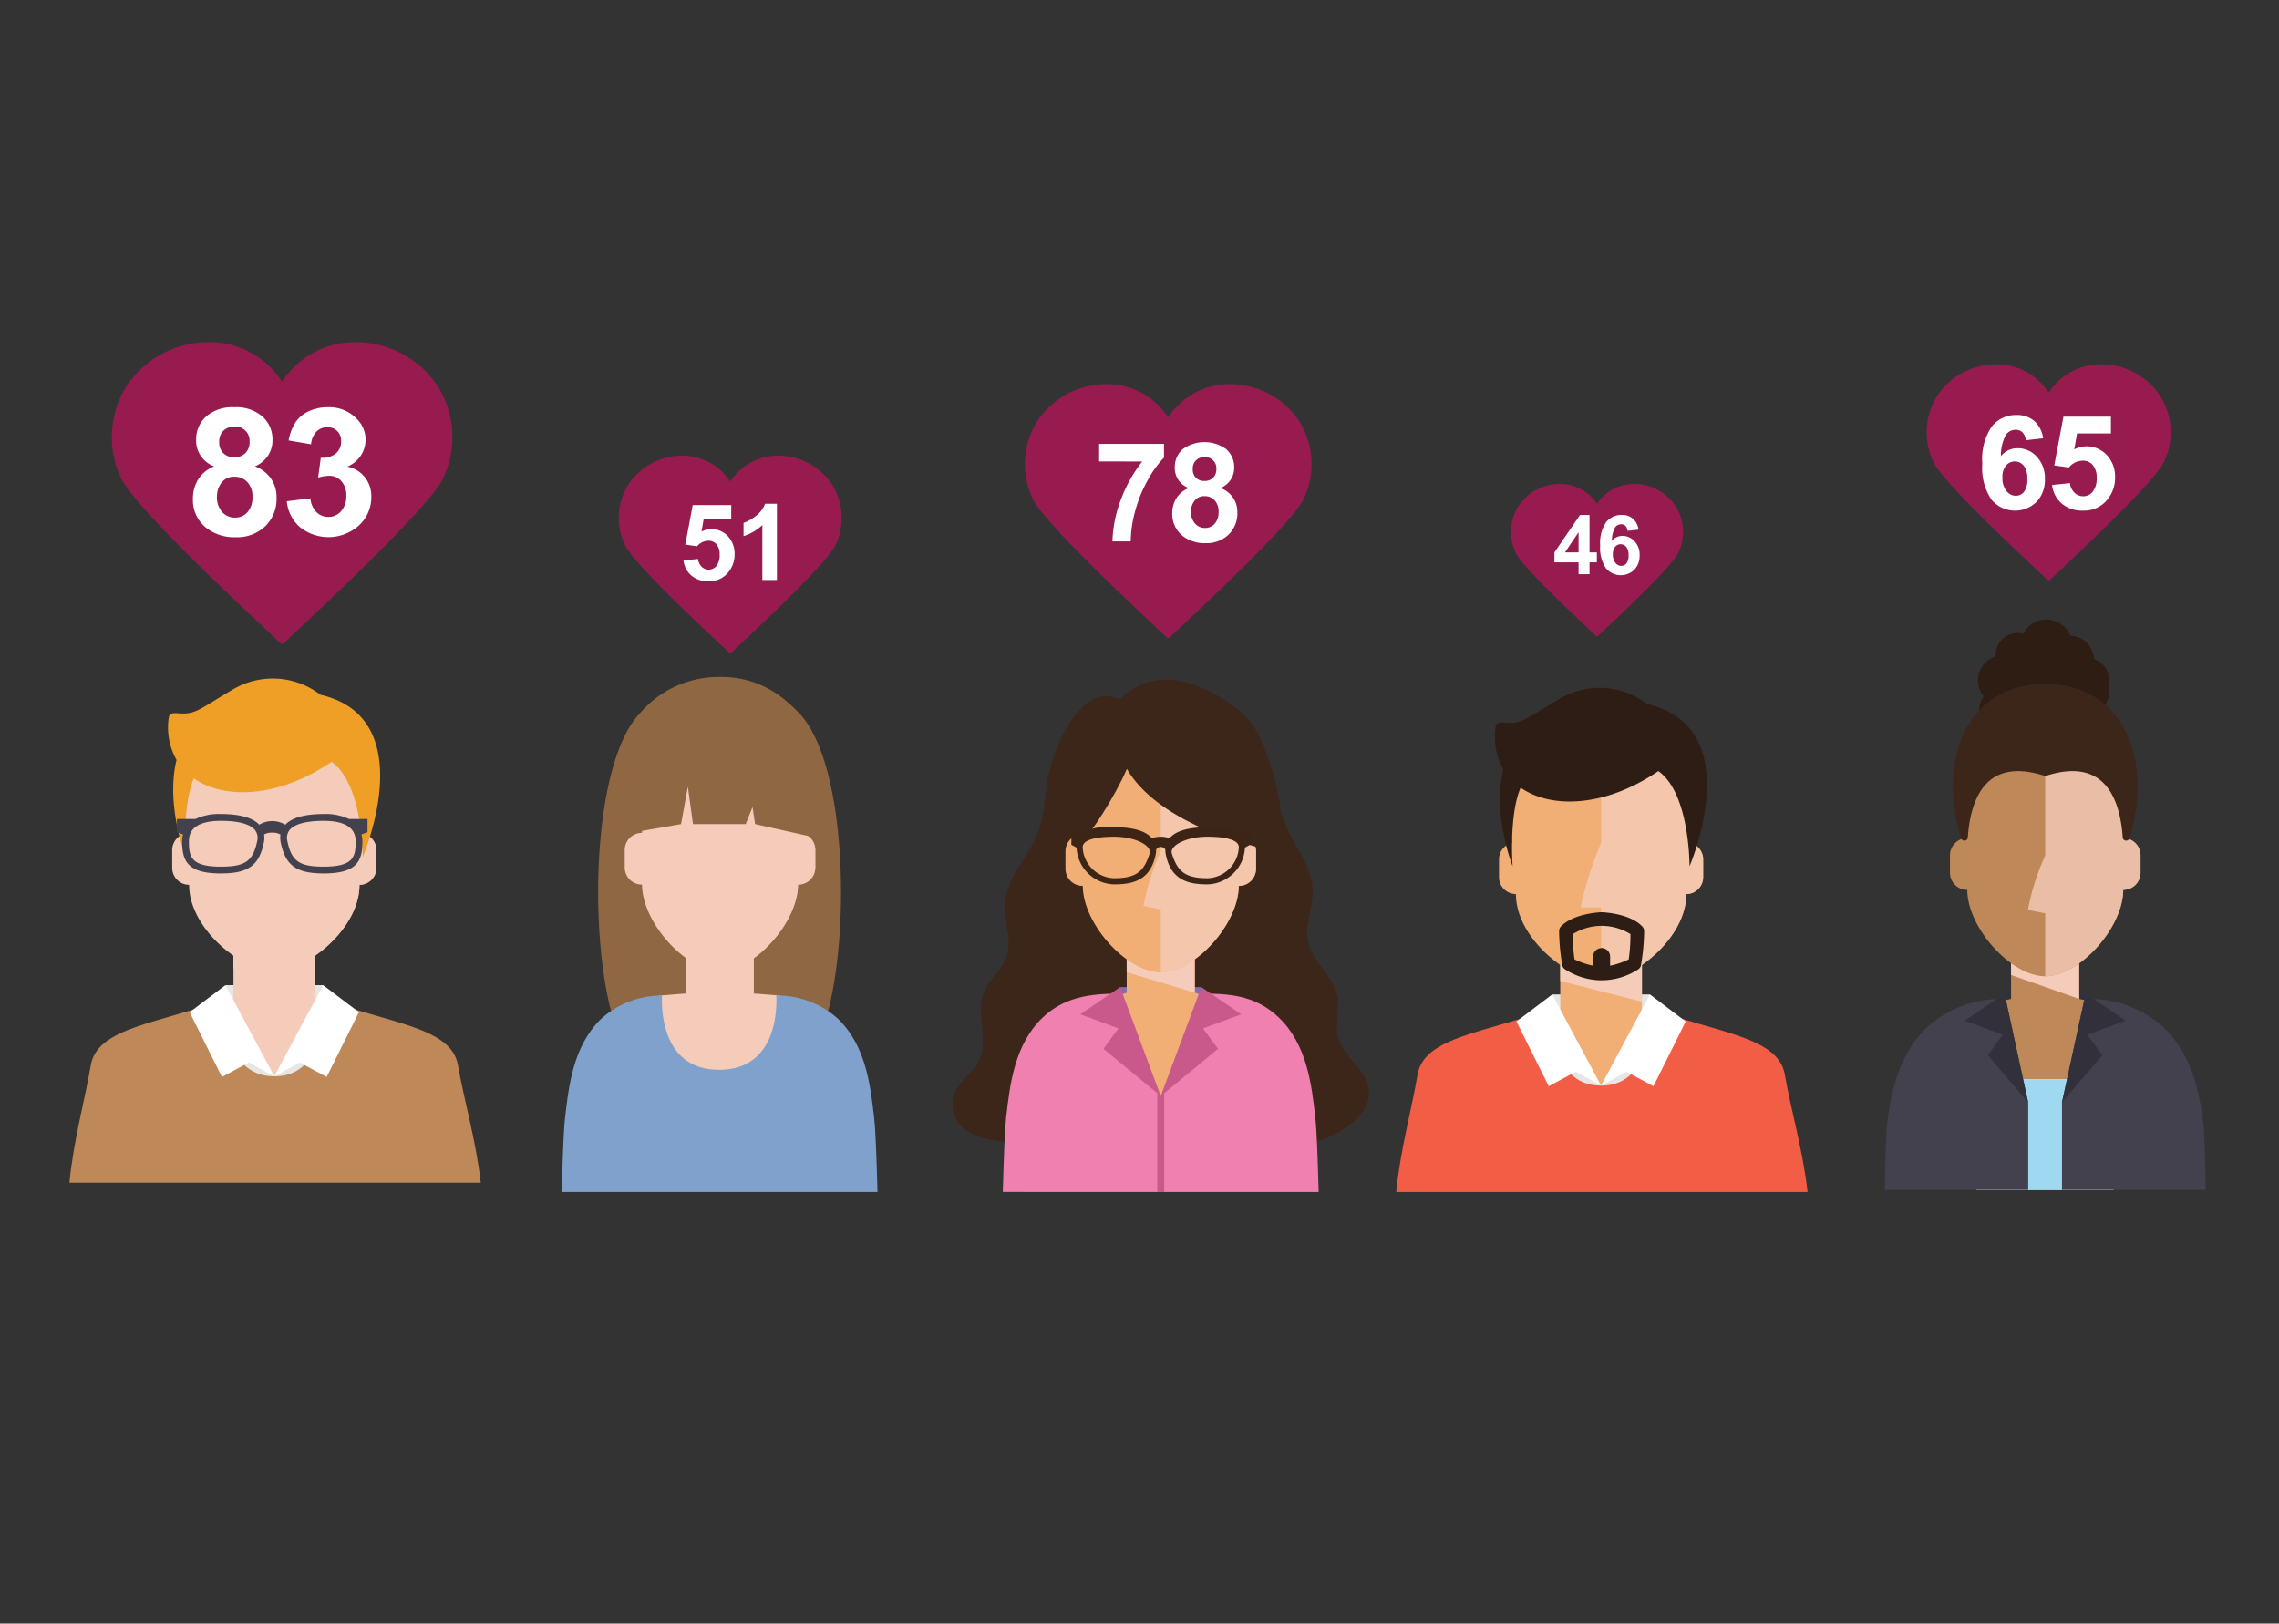 <svg xmlns="http://www.w3.org/2000/svg" preserveAspectRatio="xMidYMid meet" viewBox="0 0 196.294 139.882"><rect x="0" y="0" width="196.294" height="139.882" fill="#333333" stroke="none"/><defs><style>.a{isolation:isolate;}.b{fill:#3c2519;}.c{fill:#826baf;}.d{fill:#f1ae75;}.e,.h,.k{fill:#f5ccb9;}.e,.h{mix-blend-mode:multiply;}.f{fill:#ef80af;}.g{fill:#c9598a;}.h{opacity:0.8;}.i{fill:#3c2517;}.j{fill:#906743;}.l{fill:#7fa1cc;}.m{fill:#e6e6e5;}.n{fill:#f15e45;}.o{fill:#fff;}.p{fill:#2e1d14;}.q{fill:#be8858;}.r{fill:#ef9e26;}.s{fill:#44414e;}.t{fill:#32313b;}.u{fill:#9fd8f1;}.v{fill:#43414e;}.w{fill:#2e1d13;}.x{fill:#971b4e;}</style></defs><g class="a"><path class="b" d="M89.097,72.404q.061-.124.119-.248c.923-1.974.651-3.903,1.236-5.947,1.272-4.448,3.562-7.155,6.026-5.931,3.538-3.764,8.628-.249,9.54.408a6.754,6.754,0,0,1,2.413,2.7,20.753,20.753,0,0,1,1.858,6.315c.443,2.367,2.514,4.235,2.739,6.633.236,2.521-1.277,3.624.224,6.173.582.989,1.568,1.94,1.861,3.049.326,1.231-.162,2.549.128,3.789.424,1.809,2.414,2.658,2.649,4.44.233,1.772-1.331,3.085-2.733,3.842-2.228,1.203-4.912,1.056-7.438.878-7.183-.507-14.414.484-21.582-.201-4.051-.387-4.202-2.684-4.069-3.6.182-1.25,1.632-2.169,2.243-3.275.818-1.48-.059-3.63.247-5.293.31-1.683,1.786-2.357,2.215-4.013.368-1.42-.375-2.926-.225-4.386C86.752,75.765,88.245,74.138,89.097,72.404Z"/><polygon class="c" points="96.48 85.044 103.473 85.044 103.393 87.661 96.558 87.661 96.48 85.044"/><polygon class="d" points="102.906 97.436 97.044 97.436 95.579 86.048 97.044 85.527 97.044 82.081 102.906 82.081 102.906 85.511 104.372 86.113 102.906 97.436"/><polygon class="e" points="97.044 82.106 97.044 83.758 102.906 85.527 102.906 82.106 97.044 82.106"/><path class="f" d="M113.578,102.695c-.081-2.971-.176-5.436-.28-6.357l-.014-.124c-.313-2.767-.703-6.211-3.141-8.55-2.097-2.012-4.517-2.043-6.656-2.066l-.61,2.265L99.977,94.43l-2.902-6.574-.394-2.259c-2.139.023-4.775.054-6.872,2.066-2.438,2.339-2.828,5.784-3.141,8.551l-.014.122c-.104.921-.199,3.386-.28,6.357Z"/><polygon class="g" points="100.276 102.695 100.276 94.183 99.977 94.43 99.677 94.183 99.677 102.695 100.276 102.695"/><polygon class="g" points="93.047 87.389 96.334 88.604 95.044 90.363 99.977 94.43 96.48 85.044 93.047 87.389"/><polygon class="g" points="106.906 87.389 103.473 85.044 99.977 94.43 104.909 90.363 103.619 88.604 106.906 87.389"/><path class="d" d="M106.691,71.871V68.823c0-3.237-3.748-7.327-6.715-7.327s-6.715,4.09-6.715,7.327v3.048A1.479,1.479,0,0,0,91.77,73.336V74.86a1.479,1.479,0,0,0,1.492,1.466c0,3.237,3.748,7.445,6.715,7.445s6.715-4.207,6.715-7.445a1.479,1.479,0,0,0,1.492-1.466V73.336A1.479,1.479,0,0,0,106.691,71.871Z"/><path class="h" d="M99.977,78.348v5.422c2.967,0,6.715-4.207,6.715-7.445a1.479,1.479,0,0,0,1.492-1.466V73.336a1.479,1.479,0,0,0-1.492-1.466V68.823c0-3.237-3.748-7.327-6.715-7.327v11.87a19.928,19.928,0,0,0-1.492,4.69Z"/><path class="b" d="M109.373,73.199c-1.445-1.676-1.048-3.286-1.211-3.822-.476-1.571-.368-3.064-1.007-4.575-1.974-4.671-11.641-6.475-14.48,2.246-.446,1.371.158,3.796.746,5.113.396-.14,2.628-3.548,3.637-5.916C99.54,70.522,106.516,72.699,109.373,73.199Z"/><path class="i" d="M107.675,71.665h-1.032a5.252,5.252,0,0,0-2.641-.397c-1.641,0-2.74.322-3.271.955a2.181,2.181,0,0,0-1.511,0c-.531-.633-1.63-.955-3.271-.955a5.253,5.253,0,0,0-2.641.397H92.278v1.114l.446.248A3.321,3.321,0,0,0,95.95,76.193c1.588,0,3.122-.31,3.587-2.555a1.989,1.989,0,0,0,.041-.439.459.459,0,0,1,.796,0,1.977,1.977,0,0,0,.041.439c.465,2.245,1.999,2.555,3.587,2.555a3.321,3.321,0,0,0,3.226-3.166l.446-.248ZM99.02,73.53c-.478,1.537-1.13,2.134-3.07,2.134a2.796,2.796,0,0,1-2.7-2.667c0-.829,1.858-.908,2.7-.908C97.806,72.089,99.228,72.864,99.02,73.53Zm4.982,2.134c-1.94,0-2.592-.598-3.07-2.134-.207-.666,1.214-1.441,3.07-1.441.843,0,2.7.079,2.7.908A2.796,2.796,0,0,1,104.003,75.665Z"/><path class="j" d="M71.505,86.38c-.012.067-.026.126-.041.188-.149.639-.317,1.234-.498,1.776a8.469,8.469,0,0,1-1.073,2.289,3.142,3.142,0,0,1-.662.686,2.854,2.854,0,0,1-1.782.542H56.51a2.842,2.842,0,0,1-1.844-.589,3.215,3.215,0,0,1-.601-.639,8.469,8.469,0,0,1-1.073-2.289c-.182-.542-.349-1.137-.498-1.776-.015-.062-.029-.12-.041-.182-1.715-7.547-1.205-20.924,2.682-24.954a8.914,8.914,0,0,1,6.844-3.107,8.495,8.495,0,0,1,5.795,2.119,13.418,13.418,0,0,1,1.049.988,5.773,5.773,0,0,1,.384.446C72.742,66.368,73.161,79.097,71.505,86.38Z"/><path class="k" d="M67.18,85.776l-2.269-.178V81.86h-5.862l0,1.183v2.555l-2.27.178-1.541,9.386H68.721Z"/><polygon class="e" points="59.049 82.178 59.049 83.536 64.911 85.598 64.911 82.178 59.049 82.178"/><path class="l" d="M75.579,102.695H48.38c.082-2.934.176-5.364.278-6.275l.015-.123c.314-2.767.703-6.211,3.139-8.55a7.809,7.809,0,0,1,4.783-1.964c.144-.015.284-.026.425-.038-.059,1.231-.015,6.422,4.924,6.422,4.947,0,4.983-5.211,4.921-6.428.138.012.278.023.419.035a7.853,7.853,0,0,1,4.862,1.972c2.439,2.339,2.828,5.783,3.142,8.55l.012.123C75.406,97.331,75.5,99.761,75.579,102.695Z"/><path class="k" d="M68.73,71.757V68.709c0-3.237-3.748-7.327-6.715-7.327s-6.715,4.09-6.715,7.327V71.757a1.479,1.479,0,0,0-1.492,1.466v1.524a1.479,1.479,0,0,0,1.492,1.466c0,3.237,3.748,7.445,6.715,7.445S68.73,79.45,68.73,76.212a1.479,1.479,0,0,0,1.492-1.466V73.222A1.479,1.479,0,0,0,68.73,71.757Z"/><path class="h" d="M62.016,78.234v5.422c2.967,0,6.715-4.207,6.715-7.445a1.479,1.479,0,0,0,1.492-1.466V73.222A1.479,1.479,0,0,0,68.73,71.757V68.709c0-3.237-3.748-7.327-6.715-7.327v11.87a19.933,19.933,0,0,0-1.492,4.689Z"/><path class="j" d="M70.27,72.172,65.036,71l-.22-1.466L64.23,71H59.687l-.44-3.224L58.661,71l-5.045.879c-.397-5.667-.293-12.896,8.18-12.896S70.936,66.506,70.27,72.172Z"/><rect class="m" x="133.695" y="85.678" width="8.421" height="3.615"/><rect class="d" x="134.388" y="82.871" width="7.034" height="14.769"/><polygon class="e" points="141.422 82.898 141.422 86.318 141.239 86.257 134.388 84.521 134.388 82.898 141.422 82.898"/><polygon class="m" points="139.838 91.638 137.904 93.532 135.97 91.638 134.798 92.315 136.794 94.495 137.904 94.495 139.014 94.495 141.01 92.315 139.838 91.638"/><path class="n" d="M155.689,102.695c-.407-3.633-1.451-7.128-1.962-10.117-.561-3.285-5.884-3.578-11.605-5.727,0,0,.503,6.681-4.217,6.681s-4.203-6.681-4.203-6.681c-5.721,2.15-11.044,2.442-11.605,5.727-.537,3.143-1.499,6.535-1.838,10.117Z"/><polygon class="o" points="142.113 85.678 137.904 93.532 133.695 85.678 130.615 88.007 133.394 93.584 135.714 92.335 137.904 93.532 140.094 92.335 142.414 93.584 145.193 88.007 142.113 85.678"/><path class="d" d="M145.581,72.625l.238-3.095c0-4.048-3.869-7.327-7.914-7.327-4.048,0-7.914,3.28-7.914,7.327l.238,3.092a1.435,1.435,0,0,0-.601.305,1.459,1.459,0,0,0-.516,1.117v1.524a1.464,1.464,0,0,0,1.456,1.464c0,3.822,4.593,7.446,7.337,7.446s7.337-3.623,7.337-7.445a1.465,1.465,0,0,0,1.455-1.464V74.044A1.463,1.463,0,0,0,145.581,72.625Z"/><path class="h" d="M145.581,72.625l.238-3.095c0-4.048-3.869-7.327-7.914-7.327l-.001,10.405a30.561,30.561,0,0,0-1.759,5.569h1.759v6.302c2.746-.001,7.338-3.623,7.338-7.445a1.465,1.465,0,0,0,1.455-1.464V74.044A1.463,1.463,0,0,0,145.581,72.625Z"/><path class="p" d="M141.449,79.819c-1.05-1.097-3.231-1.214-3.476-1.224-.015-.001-.031-.001-.046,0-.245.01-2.426.127-3.476,1.224a.585.585,0,0,0-.163.41,17.806,17.806,0,0,0,.291,3.012.585.585,0,0,0,.18.246,5.739,5.739,0,0,0,6.383.001.586.586,0,0,0,.18-.247,17.869,17.869,0,0,0,.291-3.011A.585.585,0,0,0,141.449,79.819Zm-1.165,2.841a6.865,6.865,0,0,1-1.602.543v-.786a.733.733,0,0,0-1.466,0v.786a6.829,6.829,0,0,1-1.6-.543,14.255,14.255,0,0,1-.147-2.181,4.687,4.687,0,0,1,4.963,0A14.381,14.381,0,0,1,140.284,82.659Z"/><path class="p" d="M141.878,60.658a6.732,6.732,0,0,0-7.586-.428c-2.814,1.657-3.151,2.121-4.529,2.035-.442-.028-.889-.094-.945.345a5.675,5.675,0,0,0,.667,3.663c-.96,3.924.799,8.358.799,8.358s-.334-4.383.689-6.769c2.65,1.848,7.306,1.679,11.862-1.428,2.721,1.911,2.688,8.197,2.688,8.197S150.675,62.688,141.878,60.658Z"/><rect class="m" x="19.416" y="84.879" width="8.421" height="3.615"/><rect class="k" x="20.109" y="82.072" width="7.034" height="14.769"/><polygon class="e" points="27.144 82.098 27.144 85.519 26.96 85.457 20.109 83.455 20.109 82.098 27.144 82.098"/><polygon class="m" points="25.559 90.838 23.625 92.733 21.691 90.838 20.519 91.516 22.516 93.696 23.625 93.696 24.735 93.696 26.732 91.516 25.559 90.838"/><path class="q" d="M41.41,101.895c-.407-3.633-1.451-7.128-1.962-10.117-.561-3.285-5.884-3.578-11.605-5.727,0,0,.503,6.681-4.217,6.681s-4.203-6.681-4.203-6.681C13.702,88.201,8.38,88.493,7.818,91.778,7.281,94.921,6.319,98.314,5.98,101.895Z"/><polygon class="o" points="27.834 84.879 23.625 92.733 19.416 84.879 16.336 87.208 19.116 92.785 21.435 91.535 23.625 92.733 25.815 91.535 28.135 92.785 30.915 87.208 27.834 84.879"/><path class="k" d="M31.302,71.825,31.54,68.73c0-4.048-3.869-7.327-7.914-7.327-4.048,0-7.914,3.28-7.914,7.327l.238,3.092a1.437,1.437,0,0,0-.601.305,1.46,1.46,0,0,0-.516,1.117v1.524A1.464,1.464,0,0,0,16.29,76.233c0,3.822,4.593,7.446,7.337,7.446s7.336-3.623,7.336-7.445a1.465,1.465,0,0,0,1.455-1.464V73.244A1.463,1.463,0,0,0,31.302,71.825Z"/><path class="h" d="M31.302,71.825,31.54,68.73c0-4.048-3.869-7.327-7.914-7.327l-.001,10.405a30.552,30.552,0,0,0-1.759,5.569h1.759V83.678c2.746-.001,7.338-3.623,7.338-7.445a1.465,1.465,0,0,0,1.455-1.464V73.244A1.463,1.463,0,0,0,31.302,71.825Z"/><path class="r" d="M27.599,59.858a6.732,6.732,0,0,0-7.586-.429c-2.814,1.657-3.151,2.121-4.529,2.035-.442-.028-.889-.094-.945.345a5.676,5.676,0,0,0,.667,3.663c-.96,3.924.799,8.358.799,8.358s-.334-4.383.689-6.768c2.65,1.847,7.306,1.679,11.862-1.428,2.721,1.911,2.688,8.196,2.688,8.196S36.396,61.889,27.599,59.858Z"/><path class="s" d="M31.653,70.563H30.067a4.687,4.687,0,0,0-2.185-.43c-1.633,0-2.742.313-3.31.924a2.159,2.159,0,0,0-2.243-.004c-.57-.608-1.677-.92-3.307-.92a4.687,4.687,0,0,0-2.185.43H15.24V71.706l.524.184a2.647,2.647,0,0,0-.075.641c0,1.724.546,2.721,3.334,2.721,2.355,0,3.29-.672,3.702-2.662a1.939,1.939,0,0,0,.022-.694,1.286,1.286,0,0,1,.7-.156,1.268,1.268,0,0,1,.71.162,1.944,1.944,0,0,0,.023.687c.412,1.99,1.347,2.662,3.702,2.662,2.788,0,3.334-.998,3.334-2.721a2.642,2.642,0,0,0-.077-.645l.514-.18ZM22.15,72.472c-.357,1.723-1.03,2.195-3.128,2.195-2.556,0-2.748-.846-2.748-2.135,0-.448,0-1.812,2.748-1.812,1.896,0,2.643.429,2.936.789A1.103,1.103,0,0,1,22.15,72.472Zm5.731,2.195c-2.099,0-2.771-.472-3.128-2.195a1.102,1.102,0,0,1,.192-.963c.293-.36,1.04-.789,2.936-.789,2.748,0,2.748,1.364,2.748,1.812C30.629,73.821,30.438,74.666,27.882,74.666Z"/><polygon class="t" points="172.651 85.592 179.644 85.592 179.555 88.208 172.719 88.208 172.651 85.592"/><polygon class="q" points="180.544 86.376 179.078 86.064 179.078 82.326 173.217 82.326 173.216 86.064 171.751 86.376 173.216 95.628 179.078 95.628 180.544 86.376"/><polygon class="e" points="173.216 82.35 173.216 84.002 179.078 86.064 179.078 82.35 173.216 82.35"/><rect class="o" x="170.241" y="92.99" width="11.814" height="9.524"/><rect class="u" x="170.215" y="92.99" width="11.814" height="9.524"/><path class="v" d="M189.98,102.514c-.044-2.695-.107-4.827-.197-5.629-.313-2.767-1.004-6.042-3.441-8.381a9.468,9.468,0,0,0-6.776-2.425l-.001.006-.027-.006-1.937,8.899v7.536Z"/><path class="v" d="M172.756,86.079h0a9.467,9.467,0,0,0-6.776,2.425c-2.437,2.339-3.127,5.614-3.441,8.381-.091.801-.154,2.934-.197,5.629h12.351V94.978l-1.937-8.899Z"/><polygon class="t" points="169.218 87.937 172.505 89.151 171.215 90.91 174.682 94.977 172.651 85.592 169.218 87.937"/><polygon class="t" points="183.077 87.937 179.644 85.592 177.602 94.977 181.08 90.91 179.79 89.151 183.077 87.937"/><path class="q" d="M182.876,72.213V69.164c0-3.237-3.748-7.327-6.715-7.327s-6.715,4.09-6.715,7.327v3.048a1.479,1.479,0,0,0-1.492,1.466v1.524a1.479,1.479,0,0,0,1.492,1.466c0,3.237,3.748,7.445,6.715,7.445s6.715-4.207,6.715-7.445a1.479,1.479,0,0,0,1.492-1.466V73.678A1.479,1.479,0,0,0,182.876,72.213Z"/><path class="h" d="M176.161,78.69v5.422c2.967,0,6.715-4.207,6.715-7.445a1.479,1.479,0,0,0,1.492-1.466V73.678a1.479,1.479,0,0,0-1.492-1.466V69.164c0-3.237-3.748-7.327-6.715-7.327v11.87a19.931,19.931,0,0,0-1.492,4.689Z"/><path class="w" d="M181.687,59.533a2.157,2.157,0,0,0-.049-.453,1.979,1.979,0,0,0-1.281-2.3,2.08,2.08,0,0,0-2.03-2.002,2.231,2.231,0,0,0-4.057-.18,1.897,1.897,0,0,0-2.377,1.842c0,.035.003.07.005.105a2.19,2.19,0,0,0-1.046,3.454,1.87,1.87,0,0,0,2.257,2.823,1.622,1.622,0,0,0,2.127,1.484,2.244,2.244,0,0,0,3.991-1.06,2.163,2.163,0,0,0,1.346-1.83A2.148,2.148,0,0,0,181.687,59.533Z"/><path class="b" d="M176.161,58.928c-6.857,0-9.297,6.702-7.243,13.294a.293.293,0,0,0,.572-.068c.267-3.741,1.812-6.889,6.672-5.293,4.859-1.596,6.405,1.551,6.672,5.293a.293.293,0,0,0,.572.068C185.458,65.629,183.019,58.928,176.161,58.928Z"/><path class="x" d="M72.02,46.837c-.649,1.625-7.315,7.773-9.079,9.442a.062.062,0,0,0-.094,0c-1.764-1.669-8.43-7.818-9.079-9.442a5.411,5.411,0,0,1,.383-5.137,5.552,5.552,0,0,1,5.072-2.42,4.872,4.872,0,0,1,3.671,2.213A4.873,4.873,0,0,1,66.565,39.28a5.552,5.552,0,0,1,5.072,2.42A5.409,5.409,0,0,1,72.02,46.837Z"/><path class="o" d="M58.871,48.284l1.25-.129a1.072,1.072,0,0,0,.317.672.86.86,0,0,0,.607.248.843.843,0,0,0,.665-.319,1.453,1.453,0,0,0,.272-.962,1.317,1.317,0,0,0-.27-.904.899.899,0,0,0-.703-.301,1.277,1.277,0,0,0-.968.477l-1.018-.147.643-3.405h3.316v1.174H60.616L60.42,45.798a1.917,1.917,0,0,1,2.272.397,2.186,2.186,0,0,1,.58,1.575,2.362,2.362,0,0,1-.469,1.442,2.078,2.078,0,0,1-1.772.866,2.199,2.199,0,0,1-1.477-.486A2.002,2.002,0,0,1,58.871,48.284Z"/><path class="o" d="M66.917,49.966H65.663V45.24a4.323,4.323,0,0,1-1.62.951v-1.138a3.629,3.629,0,0,0,1.067-.609,2.315,2.315,0,0,0,.79-1.047h1.018Z"/><path class="x" d="M112.358,42.839c-.835,2.089-9.407,9.996-11.676,12.143a.079.079,0,0,0-.121,0c-2.269-2.147-10.841-10.054-11.676-12.143a6.959,6.959,0,0,1,.492-6.606,7.14,7.14,0,0,1,6.523-3.112,6.266,6.266,0,0,1,4.721,2.845,6.266,6.266,0,0,1,4.721-2.845,7.14,7.14,0,0,1,6.523,3.112A6.956,6.956,0,0,1,112.358,42.839Z"/><path class="o" d="M94.67,39.758V38.241h5.587v1.186A8.793,8.793,0,0,0,98.85,41.38a11.383,11.383,0,0,0-1.09,2.706,10.025,10.025,0,0,0-.369,2.561H95.815a10.952,10.952,0,0,1,.73-3.604,12.016,12.016,0,0,1,1.84-3.284Z"/><path class="o" d="M102.395,42.048a1.829,1.829,0,0,1-1.209-1.762,2.063,2.063,0,0,1,.666-1.575,3.18,3.18,0,0,1,3.779,0,2.055,2.055,0,0,1,.671,1.575,1.858,1.858,0,0,1-.308,1.055,1.95,1.95,0,0,1-.866.706,2.283,2.283,0,0,1,1.078.831,2.199,2.199,0,0,1,.369,1.262,2.568,2.568,0,0,1-.753,1.918,2.736,2.736,0,0,1-2.003.738,3.027,3.027,0,0,1-1.936-.61,2.381,2.381,0,0,1-.913-1.977,2.443,2.443,0,0,1,.343-1.27A2.208,2.208,0,0,1,102.395,42.048Zm.186,2.006a1.501,1.501,0,0,0,.346,1.052,1.122,1.122,0,0,0,.863.378,1.084,1.084,0,0,0,.837-.363,1.505,1.505,0,0,0,.331-1.049,1.359,1.359,0,0,0-.337-.962,1.116,1.116,0,0,0-.855-.363,1.022,1.022,0,0,0-.892.413A1.513,1.513,0,0,0,102.581,44.054Zm.151-3.651a1.023,1.023,0,0,0,.276.761.999.999,0,0,0,.735.273,1.012,1.012,0,0,0,.744-.276,1.027,1.027,0,0,0,.279-.764.95.95,0,0,0-1.006-1.012,1.013,1.013,0,0,0-.75.279A.998.998,0,0,0,102.732,40.403Z"/><path class="x" d="M144.599,47.542c-.501,1.254-5.648,6.002-7.01,7.291a.048.048,0,0,0-.072,0c-1.362-1.289-6.509-6.036-7.01-7.291a4.178,4.178,0,0,1,.295-3.966,4.287,4.287,0,0,1,3.917-1.868,3.762,3.762,0,0,1,2.835,1.708,3.762,3.762,0,0,1,2.834-1.708,4.287,4.287,0,0,1,3.917,1.868A4.177,4.177,0,0,1,144.599,47.542Z"/><path class="o" d="M135.964,49.471V48.448h-2.082v-.853l2.207-3.23h.819v3.227h.631v.857h-.631v1.024Zm0-1.88V45.853l-1.169,1.738Z"/><path class="o" d="M141.129,45.631l-.944.104a.689.689,0,0,0-.18-.43.527.527,0,0,0-.378-.139.639.639,0,0,0-.522.278,2.34,2.34,0,0,0-.269,1.155,1.14,1.14,0,0,1,.906-.43,1.383,1.383,0,0,1,1.046.465,1.685,1.685,0,0,1,.435,1.2,1.722,1.722,0,0,1-.458,1.252,1.668,1.668,0,0,1-2.442-.127,3.079,3.079,0,0,1-.496-1.962,3.136,3.136,0,0,1,.517-2.016,1.669,1.669,0,0,1,1.343-.618,1.425,1.425,0,0,1,.959.324A1.52,1.52,0,0,1,141.129,45.631Zm-2.21,2.127a1.105,1.105,0,0,0,.219.734.643.643,0,0,0,.5.259.569.569,0,0,0,.451-.212,1.067,1.067,0,0,0,.18-.694,1.118,1.118,0,0,0-.194-.727.625.625,0,0,0-.961-.01A.956.956,0,0,0,138.919,47.757Z"/><path class="x" d="M186.447,39.679c-.711,1.778-8.006,8.508-9.938,10.335a.067.067,0,0,0-.103,0c-1.931-1.827-9.227-8.557-9.938-10.335a5.923,5.923,0,0,1,.419-5.623,6.077,6.077,0,0,1,5.552-2.648A5.333,5.333,0,0,1,176.458,33.83a5.333,5.333,0,0,1,4.018-2.422,6.077,6.077,0,0,1,5.552,2.648A5.921,5.921,0,0,1,186.447,39.679Z"/><path class="o" d="M175.98,37.764l-1.497.165a1.091,1.091,0,0,0-.286-.682.835.835,0,0,0-.6-.22,1.013,1.013,0,0,0-.828.44,3.71,3.71,0,0,0-.426,1.833,1.809,1.809,0,0,1,1.437-.682,2.194,2.194,0,0,1,1.659.738,2.675,2.675,0,0,1,.691,1.904,2.731,2.731,0,0,1-.727,1.987,2.646,2.646,0,0,1-3.874-.201,4.883,4.883,0,0,1-.787-3.112,4.975,4.975,0,0,1,.82-3.198,2.647,2.647,0,0,1,2.13-.98,2.261,2.261,0,0,1,1.522.514A2.412,2.412,0,0,1,175.98,37.764Zm-3.506,3.374a1.754,1.754,0,0,0,.347,1.164,1.021,1.021,0,0,0,.792.41.902.902,0,0,0,.716-.336,1.693,1.693,0,0,0,.286-1.101,1.773,1.773,0,0,0-.308-1.153.991.991,0,0,0-1.525-.016A1.517,1.517,0,0,0,172.474,41.138Z"/><path class="o" d="M176.749,41.782l1.541-.16a1.321,1.321,0,0,0,.391.828,1.06,1.06,0,0,0,.749.305,1.04,1.04,0,0,0,.82-.394,1.791,1.791,0,0,0,.336-1.186,1.625,1.625,0,0,0-.333-1.114,1.11,1.11,0,0,0-.867-.372,1.575,1.575,0,0,0-1.194.589l-1.255-.182.792-4.199h4.089v1.447h-2.917l-.242,1.37a2.364,2.364,0,0,1,2.801.49,2.696,2.696,0,0,1,.716,1.943,2.912,2.912,0,0,1-.578,1.778,2.561,2.561,0,0,1-2.185,1.068,2.712,2.712,0,0,1-1.822-.6A2.471,2.471,0,0,1,176.749,41.782Z"/><path class="x" d="M38.242,41.052C37.25,43.534,27.066,52.929,24.37,55.48a.094.094,0,0,0-.143,0c-2.696-2.55-12.88-11.945-13.872-14.427a8.268,8.268,0,0,1,.585-7.849,8.483,8.483,0,0,1,7.75-3.697,7.444,7.444,0,0,1,5.609,3.381,7.445,7.445,0,0,1,5.609-3.381,8.483,8.483,0,0,1,7.75,3.697A8.265,8.265,0,0,1,38.242,41.052Z"/><path class="o" d="M18.447,40.178a2.351,2.351,0,0,1-1.554-2.265,2.652,2.652,0,0,1,.856-2.025,3.429,3.429,0,0,1,2.433-.8,3.436,3.436,0,0,1,2.425.8,2.642,2.642,0,0,1,.863,2.025,2.388,2.388,0,0,1-.396,1.356,2.507,2.507,0,0,1-1.113.908,2.937,2.937,0,0,1,1.386,1.069,2.828,2.828,0,0,1,.474,1.622,3.302,3.302,0,0,1-.968,2.466,3.518,3.518,0,0,1-2.575.949,3.891,3.891,0,0,1-2.489-.785,3.061,3.061,0,0,1-1.173-2.541,3.142,3.142,0,0,1,.441-1.633A2.837,2.837,0,0,1,18.447,40.178Zm.239,2.578a1.929,1.929,0,0,0,.445,1.353,1.442,1.442,0,0,0,1.11.486,1.394,1.394,0,0,0,1.076-.467,1.934,1.934,0,0,0,.426-1.349,1.747,1.747,0,0,0-.433-1.237,1.434,1.434,0,0,0-1.099-.467,1.313,1.313,0,0,0-1.147.531A1.945,1.945,0,0,0,18.686,42.756Zm.194-4.694a1.315,1.315,0,0,0,.355.979,1.285,1.285,0,0,0,.946.351,1.302,1.302,0,0,0,.957-.355,1.32,1.32,0,0,0,.359-.983,1.221,1.221,0,0,0-1.293-1.3,1.302,1.302,0,0,0-.964.359A1.284,1.284,0,0,0,18.881,38.063Z"/><path class="o" d="M24.701,43.182l2.033-.247a1.923,1.923,0,0,0,.523,1.188,1.431,1.431,0,0,0,1.031.411,1.416,1.416,0,0,0,1.095-.493,1.912,1.912,0,0,0,.445-1.33,1.784,1.784,0,0,0-.426-1.256,1.358,1.358,0,0,0-1.039-.463,3.662,3.662,0,0,0-.964.157l.232-1.712a1.842,1.842,0,0,0,1.3-.37,1.317,1.317,0,0,0,.448-1.043,1.132,1.132,0,0,0-1.203-1.211,1.266,1.266,0,0,0-.919.374,1.755,1.755,0,0,0-.463,1.091l-1.936-.329a4.327,4.327,0,0,1,.609-1.588,2.752,2.752,0,0,1,1.136-.934,3.817,3.817,0,0,1,1.633-.34,3.257,3.257,0,0,1,2.481.987A2.498,2.498,0,0,1,29.91,40.2a2.551,2.551,0,0,1,1.506.904,2.623,2.623,0,0,1,.565,1.697,3.29,3.29,0,0,1-1.054,2.459,3.935,3.935,0,0,1-5.089.161A3.363,3.363,0,0,1,24.701,43.182Z"/></g></svg>